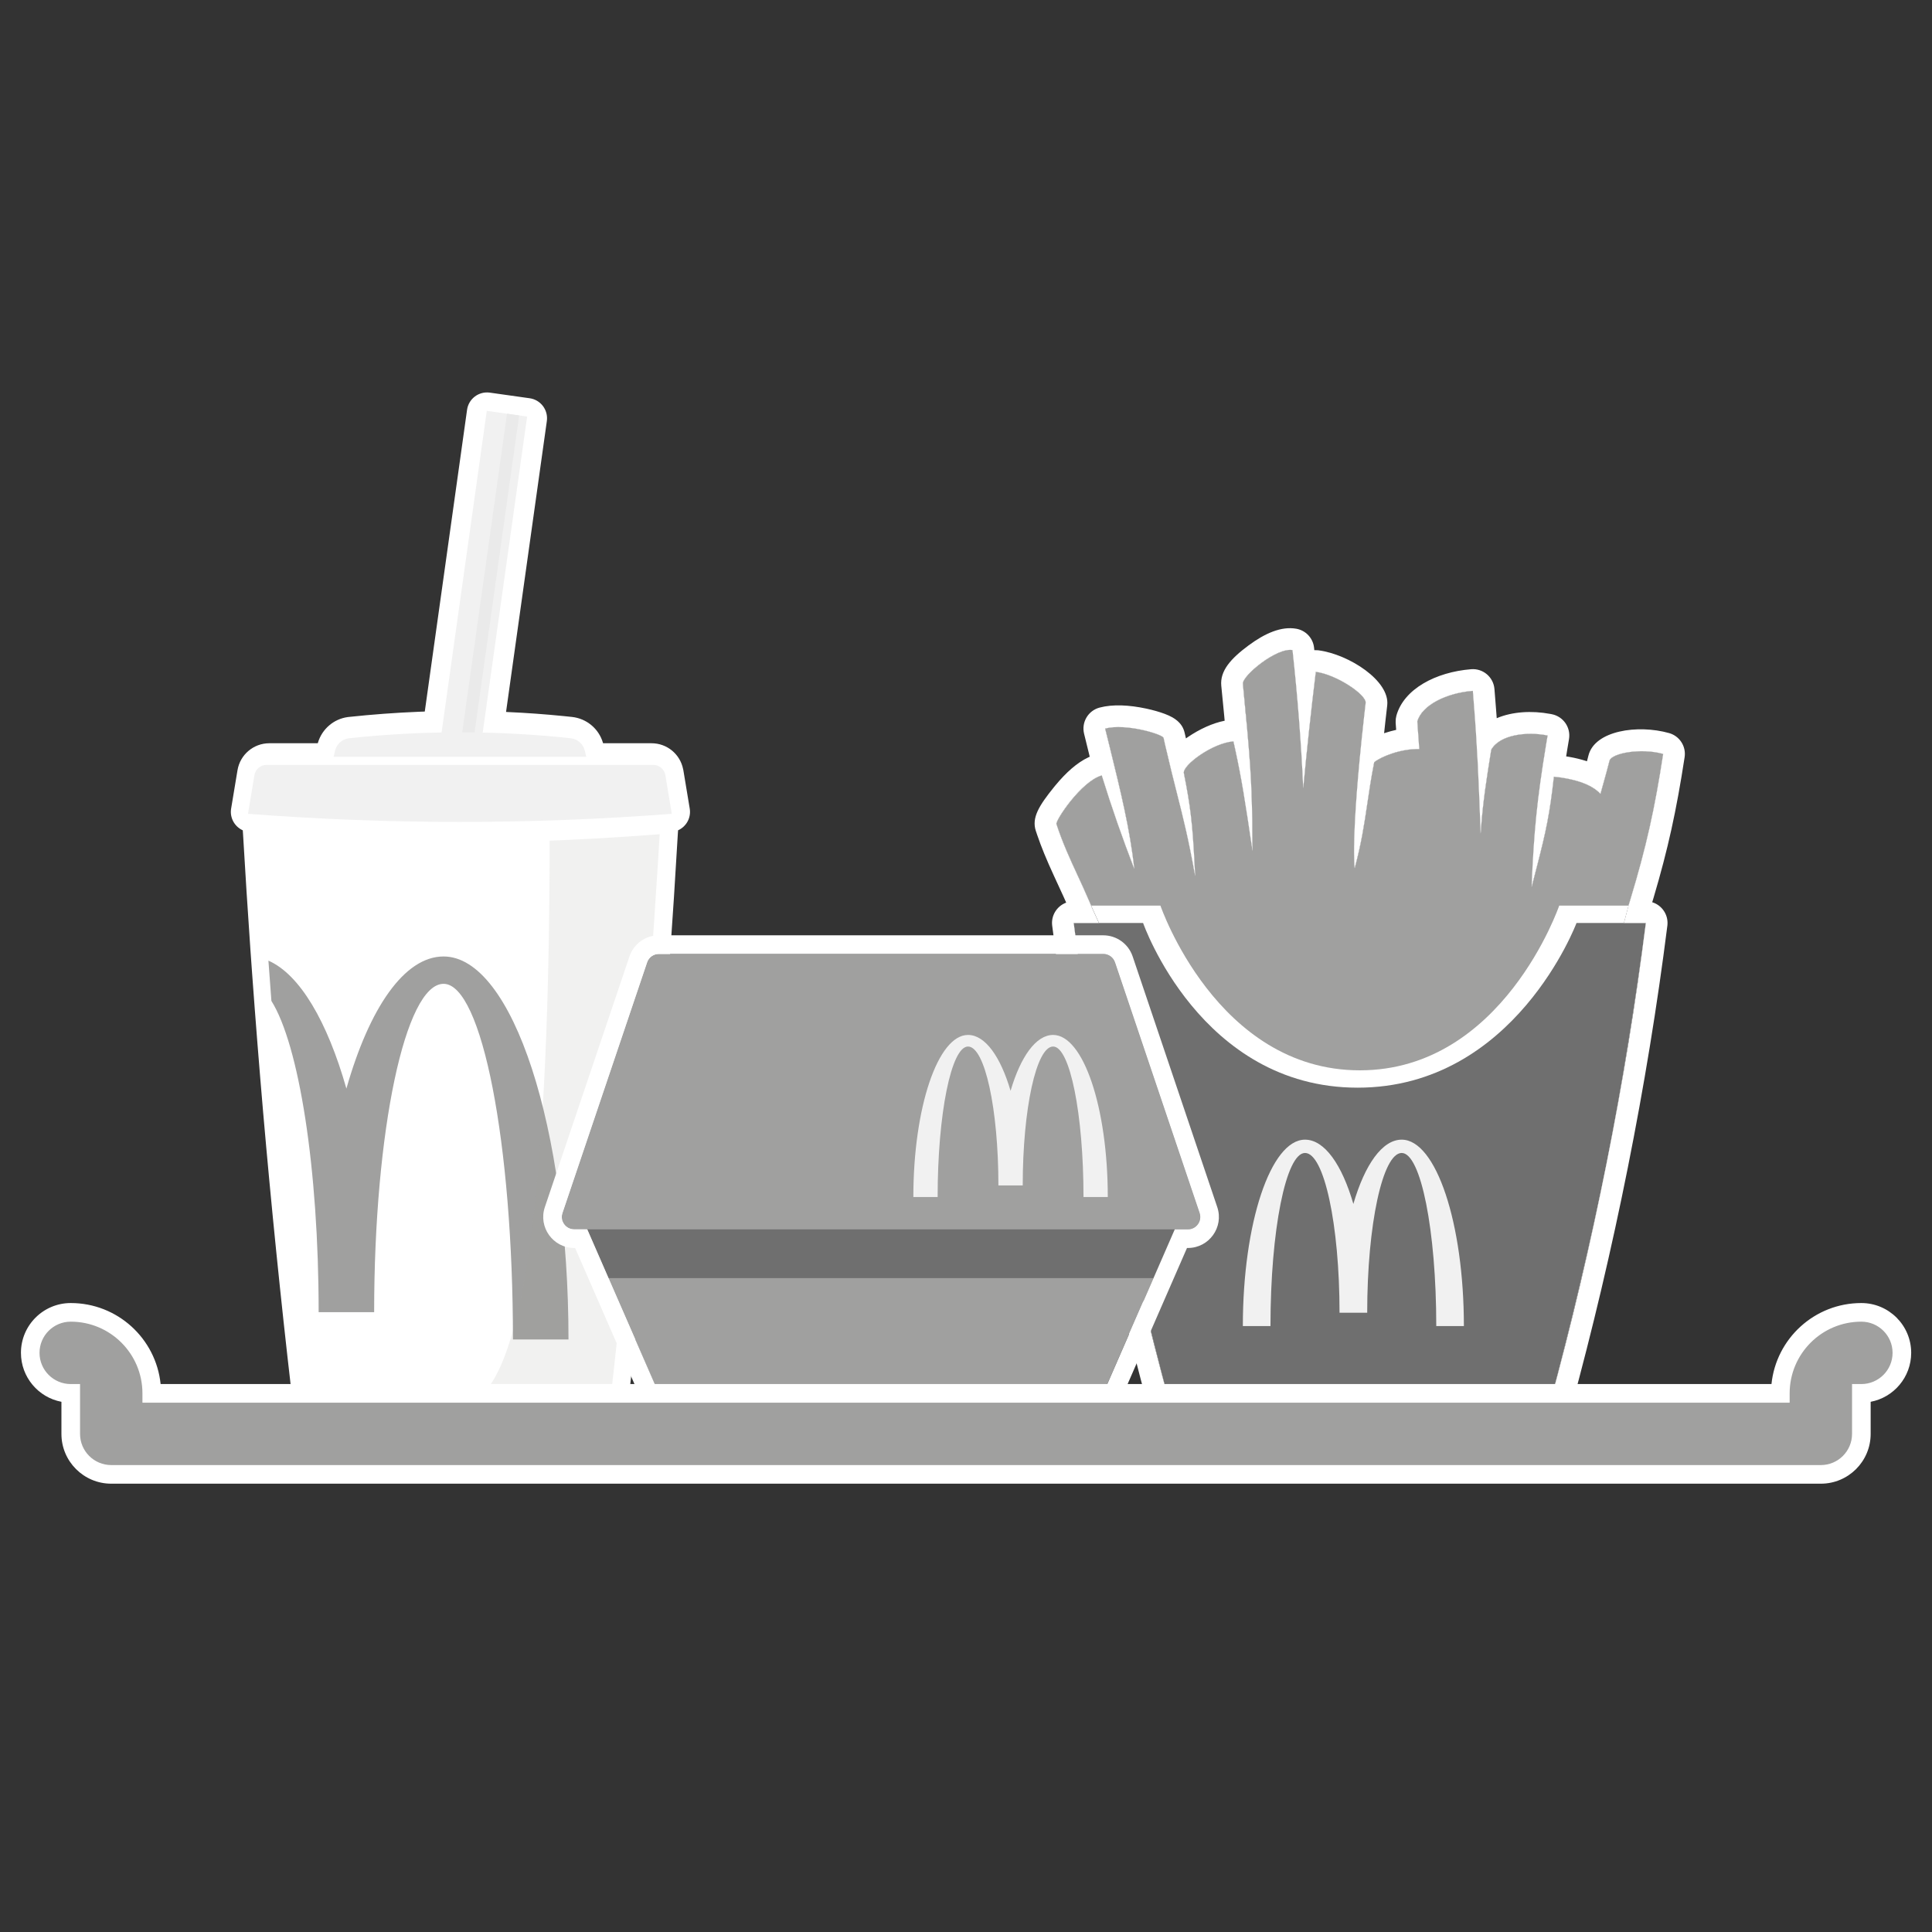 <svg width="44" height="44" viewBox="0 0 44 44" fill="none" xmlns="http://www.w3.org/2000/svg">
<rect x="0" y="0" width="44" height="44" fill="#333333" stroke="none"/>
<g clip-path="url(#clip0_17_28676)">
<path d="M9.674 16.205L9.535 16.21C9.005 16.232 8.474 16.271 7.944 16.328L7.918 16.331C7.599 16.375 7.335 16.603 7.242 16.911L7.237 16.927L6.133 16.927C5.774 16.927 5.468 17.187 5.409 17.541L5.264 18.414L5.261 18.433C5.236 18.635 5.346 18.823 5.521 18.906L5.529 18.91L5.534 18.98C5.585 19.861 5.642 20.746 5.703 21.629L5.741 22.158C5.818 23.218 5.902 24.277 5.993 25.334C6.177 27.448 6.391 29.567 6.637 31.691C6.661 31.904 6.83 32.072 7.043 32.095C8.191 32.22 9.338 32.282 10.486 32.282L10.687 32.281C11.769 32.274 12.849 32.212 13.929 32.095C14.142 32.072 14.31 31.904 14.335 31.691C14.58 29.577 14.794 27.458 14.979 25.334L15.024 24.803C15.188 22.856 15.326 20.914 15.438 18.976L15.443 18.909L15.45 18.906C15.631 18.821 15.743 18.624 15.708 18.414L15.563 17.541L15.558 17.518C15.49 17.175 15.19 16.927 14.839 16.927L13.735 16.927L13.73 16.911C13.635 16.595 13.359 16.364 13.028 16.328L12.845 16.309C12.417 16.266 11.989 16.235 11.56 16.216L11.525 16.214L12.454 9.589C12.489 9.338 12.314 9.105 12.063 9.07L11.155 8.942C10.904 8.907 10.672 9.082 10.637 9.333L9.674 16.205Z" fill="white"/>
<path fill-rule="evenodd" clip-rule="evenodd" d="M5.926 18.998C5.926 18.998 8.199 19.184 10.473 19.184C12.747 19.184 15.02 18.998 15.02 18.998C15.02 18.998 14.835 22.192 14.556 25.401C14.277 28.611 13.907 31.805 13.907 31.805C13.907 31.805 12.19 31.99 10.473 31.99C8.756 31.99 7.039 31.805 7.039 31.805C7.039 31.805 6.668 28.595 6.39 25.401C6.112 22.208 5.926 18.998 5.926 18.998Z" fill="white"/>
<mask id="mask0_17_28676" style="mask-type:luminance" maskUnits="userSpaceOnUse" x="5" y="18" width="11" height="14">
<path fill-rule="evenodd" clip-rule="evenodd" d="M5.926 18.998C5.926 18.998 8.199 19.184 10.473 19.184C12.747 19.184 15.02 18.998 15.02 18.998C15.02 18.998 14.835 22.192 14.556 25.401C14.277 28.611 13.907 31.805 13.907 31.805C13.907 31.805 12.19 31.99 10.473 31.99C8.756 31.99 7.039 31.805 7.039 31.805C7.039 31.805 6.668 28.595 6.39 25.401C6.112 22.208 5.926 18.998 5.926 18.998Z" fill="white"/>
</mask>
<g mask="url(#mask0_17_28676)">
</g>
<path fill-rule="evenodd" clip-rule="evenodd" d="M7.889 24.792C7.454 23.262 6.828 22.192 6.113 21.878C6.113 21.876 6.113 21.876 6.181 22.795C6.806 23.791 7.257 26.588 7.257 29.884H8.521C8.521 25.754 9.229 22.406 10.102 22.406C10.975 22.406 11.682 26.033 11.682 30.506H12.947C12.947 25.689 11.673 21.783 10.102 21.783C9.208 21.783 8.411 22.957 7.889 24.792Z" fill="#A0A09F"/>
<path fill-rule="evenodd" clip-rule="evenodd" d="M15.024 18.998C15.024 18.998 14.839 22.192 14.56 25.401C14.281 28.611 13.91 31.805 13.91 31.805C13.91 31.805 12.193 31.99 10.477 31.99C11.83 31.99 12.51 27.709 12.518 19.146C13.91 19.091 15.024 18.998 15.024 18.998Z" fill="#A0A09F" fill-opacity="0.15"/>
<path d="M11.086 9.357L12.005 9.487L10.942 17.05L10.005 17.049L11.086 9.357Z" fill="#F1F1F1"/>
<path d="M11.547 9.422L11.823 9.461L10.756 17.05L10.475 17.049L11.547 9.422Z" fill="#EAEAEA"/>
<path fill-rule="evenodd" clip-rule="evenodd" d="M6.07 17.42H14.878C15.014 17.42 15.13 17.518 15.153 17.653L15.3 18.534C13.691 18.657 12.083 18.719 10.474 18.719C8.866 18.719 7.257 18.657 5.648 18.534L5.795 17.653C5.818 17.518 5.934 17.42 6.07 17.42Z" fill="#F1F1F1"/>
<path fill-rule="evenodd" clip-rule="evenodd" d="M7.952 16.813C8.793 16.723 9.634 16.678 10.475 16.678C11.315 16.678 12.156 16.723 12.997 16.813C13.153 16.83 13.282 16.944 13.319 17.097L13.351 17.235H7.598L7.63 17.097C7.667 16.944 7.795 16.83 7.952 16.813Z" fill="#F1F1F1"/>
<path fill-rule="evenodd" clip-rule="evenodd" d="M25.028 21.02H24.454C24.454 21.02 24.805 23.775 25.349 26.499C25.893 29.223 26.642 31.978 26.642 31.978L27.438 32.57C27.438 32.57 28.93 31.978 30.919 31.978C32.909 31.978 34.5 32.57 34.5 32.57L35.296 31.978C35.296 31.978 36.039 29.253 36.589 26.499C37.139 23.744 37.484 21.02 37.484 21.02H36.984L37.09 20.625L37.087 20.625H37.089C37.484 19.342 37.681 18.453 37.879 17.17C37.37 17.028 36.699 17.152 36.655 17.327C36.603 17.532 36.564 17.669 36.519 17.83C36.498 17.905 36.476 17.985 36.45 18.079C36.241 17.847 35.809 17.728 35.388 17.688C35.283 18.652 35.178 19.058 34.949 19.94L34.882 20.201C34.936 18.868 35.015 18.129 35.246 16.75C34.771 16.654 34.152 16.732 33.961 17.076C33.836 17.863 33.768 18.299 33.721 18.984L33.714 18.777C33.671 17.658 33.645 16.95 33.544 15.733C32.941 15.781 32.382 16.059 32.279 16.43L32.285 16.521L32.285 16.521C32.297 16.69 32.314 16.917 32.322 17.058C31.908 17.049 31.46 17.228 31.297 17.358C31.224 17.721 31.179 18.026 31.136 18.32L31.136 18.32L31.136 18.32C31.07 18.772 31.007 19.198 30.853 19.77C30.853 19.77 30.75 19.042 31.103 16.007C31.124 15.825 30.447 15.364 29.966 15.3C29.858 16.184 29.764 17.066 29.681 17.948C29.633 16.907 29.553 15.861 29.437 14.805C29.072 14.741 28.288 15.392 28.306 15.572C28.511 17.654 28.515 17.984 28.526 19.378C28.339 18.113 28.262 17.646 28.091 16.884C27.611 16.92 26.926 17.431 26.962 17.608C27.131 18.461 27.165 18.834 27.22 19.95C27.071 19.114 26.949 18.631 26.804 18.06C26.715 17.709 26.617 17.325 26.5 16.805C26.482 16.721 25.638 16.468 25.169 16.592C25.207 16.749 25.246 16.905 25.284 17.062C25.51 17.975 25.735 18.887 25.832 19.786C25.566 19.094 25.318 18.387 25.093 17.659C24.626 17.792 24.033 18.688 24.059 18.769C24.2 19.196 24.367 19.557 24.538 19.927C24.641 20.15 24.747 20.378 24.848 20.625H24.849L25.028 21.02Z" fill="white"/>
<path fill-rule="evenodd" clip-rule="evenodd" d="M24.453 21.02H26.033C26.033 21.02 27.338 24.771 30.919 24.771C34.5 24.771 35.904 21.02 35.904 21.02H37.484C37.484 21.02 37.139 23.744 36.588 26.498C36.038 29.253 35.295 31.977 35.295 31.977L34.5 32.569C34.5 32.569 32.908 31.977 30.919 31.977C28.929 31.977 27.437 32.569 27.437 32.569L26.642 31.977C26.642 31.977 25.892 29.223 25.348 26.498C24.804 23.774 24.453 21.02 24.453 21.02Z" fill="#6F6F6F"/>
<path fill-rule="evenodd" clip-rule="evenodd" d="M31.923 25.955C31.479 25.955 31.082 26.526 30.822 27.419C30.563 26.526 30.166 25.955 29.721 25.955C28.939 25.955 28.305 27.856 28.305 30.2H28.934C28.934 28.023 29.286 26.258 29.721 26.258C30.155 26.258 30.507 27.887 30.507 29.897H31.137C31.137 27.887 31.489 26.258 31.923 26.258C32.358 26.258 32.71 28.023 32.71 30.2H33.339C33.339 27.856 32.705 25.955 31.923 25.955Z" fill="#F1F1F1"/>
<path fill-rule="evenodd" clip-rule="evenodd" d="M26.428 20.625C26.428 20.625 27.711 24.376 30.969 24.376C34.226 24.376 35.51 20.625 35.51 20.625C35.51 20.625 36.398 20.625 37.089 20.625C37.484 19.342 37.681 18.453 37.879 17.17C37.37 17.028 36.699 17.152 36.655 17.327C36.578 17.627 36.532 17.782 36.45 18.079C36.241 17.847 35.809 17.728 35.388 17.688C35.273 18.742 35.158 19.129 34.882 20.201C34.936 18.868 35.015 18.129 35.246 16.75C34.771 16.654 34.152 16.732 33.961 17.076C33.836 17.863 33.768 18.299 33.721 18.984C33.674 17.742 33.651 17.023 33.544 15.733C32.941 15.781 32.382 16.059 32.279 16.43C32.291 16.6 32.312 16.89 32.322 17.058C31.908 17.049 31.46 17.228 31.297 17.358C31.112 18.279 31.108 18.827 30.853 19.77C30.853 19.77 30.75 19.042 31.103 16.007C31.124 15.825 30.447 15.364 29.966 15.3C29.858 16.184 29.764 17.066 29.681 17.948C29.633 16.907 29.553 15.861 29.437 14.805C29.072 14.741 28.288 15.392 28.306 15.572C28.511 17.654 28.515 17.984 28.526 19.378C28.339 18.113 28.262 17.646 28.091 16.884C27.611 16.92 26.926 17.431 26.962 17.608C27.131 18.461 27.165 18.834 27.22 19.95C26.98 18.6 26.808 18.171 26.5 16.805C26.482 16.721 25.638 16.468 25.169 16.592C25.429 17.662 25.719 18.733 25.832 19.786C25.566 19.094 25.318 18.387 25.093 17.659C24.626 17.792 24.033 18.688 24.059 18.769C24.285 19.455 24.578 19.968 24.848 20.625H26.428Z" fill="#A0A09F"/>
<path fill-rule="evenodd" clip-rule="evenodd" d="M27.814 15.62C27.78 15.278 28.033 14.997 28.434 14.7C28.809 14.422 29.18 14.259 29.522 14.319C29.738 14.357 29.904 14.533 29.927 14.752L29.933 14.808L29.946 14.807C29.967 14.806 29.988 14.807 30.01 14.809L30.031 14.811C30.722 14.903 31.658 15.505 31.593 16.064C31.578 16.189 31.564 16.311 31.551 16.43L31.522 16.699L31.549 16.69C31.628 16.664 31.71 16.642 31.794 16.623L31.797 16.622L31.786 16.472L31.785 16.438C31.784 16.391 31.79 16.344 31.802 16.298C31.971 15.693 32.695 15.306 33.504 15.241C33.775 15.219 34.013 15.421 34.035 15.692C34.048 15.854 34.061 16.009 34.072 16.158L34.087 16.357L34.091 16.355C34.442 16.207 34.883 16.18 35.307 16.259L35.343 16.266C35.605 16.319 35.777 16.569 35.733 16.832C35.719 16.91 35.707 16.985 35.695 17.059L35.668 17.226L35.742 17.238C35.873 17.261 35.999 17.292 36.117 17.329L36.142 17.337L36.158 17.276L36.176 17.206C36.319 16.639 37.293 16.494 38.011 16.695C38.252 16.762 38.404 16.998 38.366 17.245C38.178 18.468 37.989 19.331 37.66 20.442L37.628 20.548L37.638 20.551C37.849 20.62 37.995 20.829 37.975 21.062L37.973 21.082C37.742 22.91 37.441 24.747 37.072 26.595C36.703 28.443 36.27 30.28 35.771 32.107C35.742 32.214 35.678 32.307 35.59 32.373L34.794 32.966C34.66 33.066 34.484 33.091 34.327 33.032C33.324 32.659 32.188 32.471 30.919 32.471C29.652 32.471 28.552 32.658 27.619 33.028C27.46 33.092 27.28 33.068 27.142 32.966L26.347 32.373C26.258 32.307 26.194 32.214 26.165 32.107C25.663 30.26 25.229 28.422 24.864 26.595C24.499 24.768 24.199 22.93 23.963 21.082C23.933 20.848 24.073 20.634 24.281 20.557L24.282 20.557L24.233 20.446L24.187 20.346L24.001 19.942C23.83 19.569 23.72 19.304 23.62 19.011L23.59 18.922C23.493 18.625 23.659 18.352 24.007 17.922L24.04 17.882C24.28 17.593 24.528 17.37 24.787 17.248L24.818 17.234L24.689 16.709C24.626 16.448 24.782 16.184 25.042 16.115C25.343 16.035 25.718 16.055 26.106 16.138C26.26 16.171 26.406 16.213 26.524 16.257C26.59 16.282 26.649 16.308 26.7 16.337C26.74 16.36 26.776 16.384 26.812 16.415C26.891 16.484 26.953 16.568 26.981 16.696L27.009 16.817L27.055 16.785C27.32 16.605 27.614 16.469 27.891 16.414L27.881 16.305L27.814 15.62ZM29.68 17.948C29.633 16.907 29.552 15.861 29.436 14.805C29.071 14.741 28.288 15.392 28.305 15.572C28.471 17.256 28.505 17.794 28.518 18.676L28.525 19.378C28.355 18.224 28.276 17.734 28.134 17.078L28.091 16.884C27.611 16.92 26.925 17.431 26.961 17.608C27.114 18.376 27.156 18.755 27.203 19.636L27.219 19.95C27.07 19.114 26.948 18.631 26.803 18.06C26.724 17.747 26.638 17.408 26.537 16.971L26.5 16.805C26.481 16.721 25.637 16.468 25.168 16.592C25.206 16.749 25.245 16.905 25.284 17.062C25.509 17.975 25.735 18.887 25.832 19.786C25.565 19.094 25.317 18.387 25.092 17.659C24.625 17.791 24.032 18.688 24.059 18.768C24.199 19.196 24.366 19.557 24.537 19.927C24.626 20.119 24.716 20.314 24.805 20.522L24.848 20.625L25.027 21.02H24.453C24.687 22.856 24.985 24.682 25.348 26.498C25.711 28.315 26.142 30.141 26.641 31.977L27.437 32.569C28.432 32.175 29.592 31.977 30.918 31.977C32.245 31.977 33.438 32.175 34.499 32.569L35.295 31.977C35.79 30.161 36.221 28.335 36.588 26.498C36.955 24.662 37.253 22.836 37.483 21.02H36.983L37.088 20.625L37.124 20.509C37.495 19.287 37.687 18.414 37.878 17.17C37.369 17.028 36.698 17.152 36.654 17.327C36.629 17.427 36.606 17.511 36.585 17.589L36.449 18.079C36.241 17.847 35.808 17.728 35.388 17.688C35.294 18.541 35.201 18.957 35.022 19.653L34.881 20.201C34.933 18.933 35.006 18.202 35.213 16.947L35.246 16.75C34.77 16.654 34.151 16.732 33.961 17.075C33.843 17.81 33.777 18.239 33.73 18.85L33.721 18.984C33.718 18.913 33.715 18.844 33.713 18.777C33.673 17.726 33.647 17.037 33.56 15.949L33.543 15.733C32.941 15.781 32.381 16.059 32.278 16.43C32.28 16.458 32.282 16.488 32.284 16.521C32.293 16.644 32.304 16.797 32.313 16.925L32.322 17.058C31.907 17.049 31.459 17.227 31.296 17.358C31.224 17.721 31.179 18.026 31.136 18.32C31.069 18.772 31.006 19.198 30.852 19.77C30.852 19.77 30.757 19.099 31.062 16.36L31.102 16.007C31.124 15.825 30.447 15.364 29.966 15.3C29.858 16.184 29.763 17.066 29.68 17.948Z" fill="white"/>
<path d="M25.062 31.875H15.063L13.051 27.262H27.075L25.062 31.875Z" fill="#A0A09F"/>
<path d="M26.995 27.447L26.271 29.108H13.857L13.133 27.447H26.995Z" fill="#6F6F6F"/>
<path d="M14.736 21.917C14.774 21.802 14.882 21.725 15.003 21.725H25.123C25.244 21.725 25.352 21.802 25.391 21.917L27.318 27.625C27.38 27.809 27.244 27.998 27.05 27.998H13.076C12.882 27.998 12.746 27.809 12.808 27.625L14.736 21.917Z" fill="#A0A09F"/>
<path fill-rule="evenodd" clip-rule="evenodd" d="M15.066 31.873L13.375 27.998H13.078C12.885 27.998 12.748 27.809 12.81 27.625L14.738 21.917C14.777 21.802 14.884 21.725 15.006 21.725H25.125C25.247 21.725 25.354 21.802 25.393 21.917L27.32 27.625C27.382 27.809 27.246 27.998 27.053 27.998H26.755L25.065 31.873H15.066ZM27.033 28.422H27.053C27.536 28.422 27.877 27.948 27.722 27.49L25.795 21.781C25.698 21.494 25.428 21.301 25.125 21.301H15.006C14.703 21.301 14.433 21.494 14.336 21.781L12.409 27.49C12.254 27.948 12.595 28.422 13.078 28.422H13.098L14.788 32.297H25.342L27.033 28.422Z" fill="white"/>
<path fill-rule="evenodd" clip-rule="evenodd" d="M23.984 23.834C24.366 23.834 24.676 25.369 24.676 27.261H25.229C25.229 25.223 24.672 23.57 23.984 23.57C23.593 23.57 23.243 24.067 23.015 24.843C22.787 24.067 22.438 23.57 22.046 23.57C21.359 23.57 20.801 25.223 20.801 27.261H21.354C21.354 25.369 21.664 23.834 22.046 23.834C22.428 23.834 22.738 25.25 22.738 26.997H23.292C23.292 25.25 23.602 23.834 23.984 23.834Z" fill="#F1F1F1"/>
<path d="M42.39 31.732V32.655C42.39 33.164 41.977 33.577 41.467 33.577H2.533C2.023 33.577 1.61 33.164 1.61 32.655V31.732C1.101 31.732 0.688 31.319 0.688 30.809C0.688 30.3 1.101 29.887 1.61 29.887C2.629 29.887 3.455 30.713 3.455 31.732H40.545C40.545 30.713 41.371 29.887 42.39 29.887C42.899 29.887 43.312 30.3 43.312 30.809C43.312 31.319 42.899 31.732 42.39 31.732Z" fill="#A0A09F"/>
<path fill-rule="evenodd" clip-rule="evenodd" d="M1.611 30.1C1.219 30.1 0.9 30.418 0.9 30.81C0.9 31.203 1.219 31.521 1.611 31.521H1.823V32.656C1.823 33.048 2.141 33.366 2.534 33.366H41.468C41.861 33.366 42.179 33.048 42.179 32.656V31.521H42.391C42.783 31.521 43.102 31.203 43.102 30.81C43.102 30.418 42.783 30.1 42.391 30.1C41.489 30.1 40.758 30.831 40.758 31.733V31.945H3.244V31.733C3.244 30.831 2.513 30.1 1.611 30.1ZM0.477 30.81C0.477 30.184 0.985 29.676 1.611 29.676C2.676 29.676 3.551 30.484 3.658 31.521H40.344C40.451 30.484 41.326 29.676 42.391 29.676C43.017 29.676 43.526 30.184 43.526 30.81C43.526 31.364 43.128 31.826 42.603 31.925V32.656C42.603 33.282 42.095 33.79 41.468 33.79H2.534C1.907 33.79 1.399 33.282 1.399 32.656V31.925C0.874 31.826 0.477 31.364 0.477 30.81Z" fill="white"/>
</g>
<defs>
<clipPath id="clip0_17_28676">
<rect width="44" height="44" fill="white"/>
</clipPath>
</defs>
</svg>
